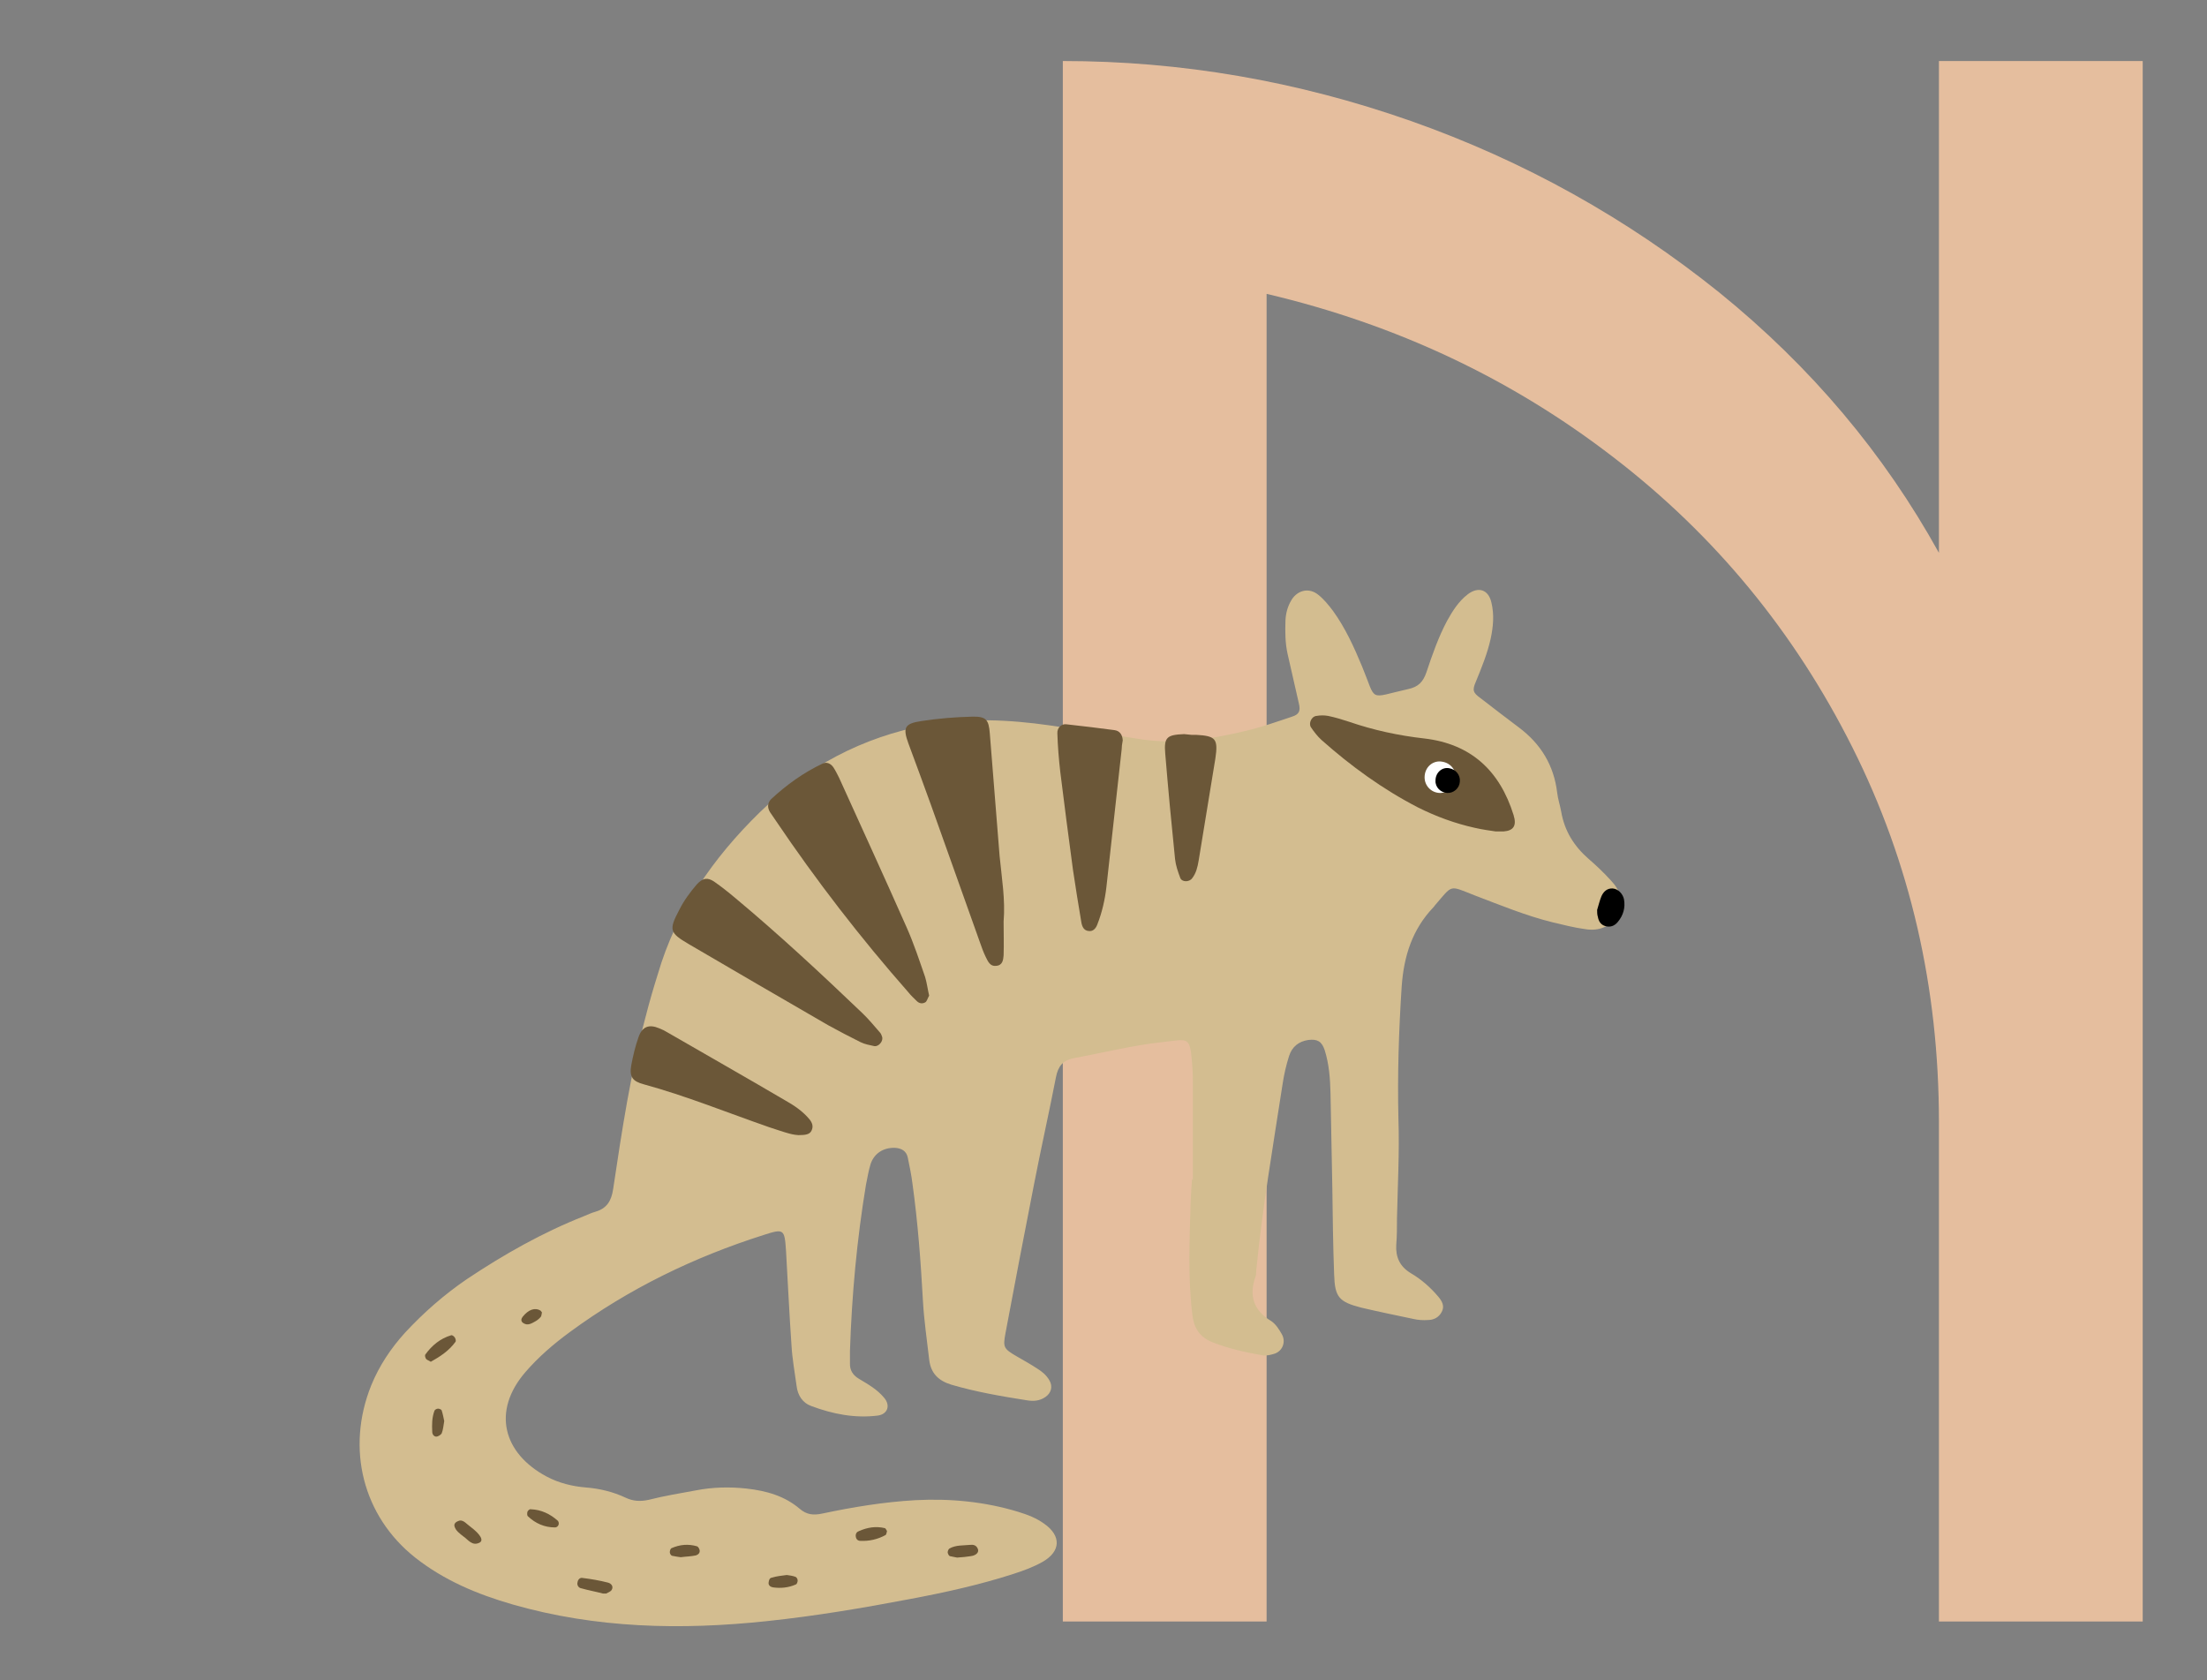 <?xml version="1.0" encoding="utf-8"?>
<!-- Generator: Adobe Illustrator 25.1.0, SVG Export Plug-In . SVG Version: 6.00 Build 0)  -->
<svg version="1.1" id="Calque_1" xmlns="http://www.w3.org/2000/svg" xmlns:xlink="http://www.w3.org/1999/xlink" x="0px" y="0px"
	 viewBox="0 0 607.6 462.5" style="enable-background:new 0 0 607.6 462.5;" xml:space="preserve">
<rect x="0" y="0" width="607.6" height="462.5" fill="#808080" stroke="none"/>
<style type="text/css">
	.st0{fill:#E5BE9E;}
	.st1{fill:#19935C;}
	.st2{fill:#004C26;}
	.st3{fill:#006836;}
	.st4{fill:#FFFFFF;}
	.st5{fill:#B25E26;}
	.st6{fill:#D3803C;}
	.st7{fill:#662704;}
	.st8{fill:#A0A0A0;}
	.st9{fill:#7C7C7C;}
	.st10{fill:#D8D8D8;}
	.st11{fill:#FFAF2E;}
	.st12{fill:#E27600;}
	.st13{fill:#FF6695;}
	.st14{fill:#FFEB76;}
	.st15{fill:#FFCF48;}
	.st16{fill:#6D6D6D;}
	.st17{fill:#C6C6C6;}
	.st18{fill:#CCCCCC;}
	.st19{fill:#F987B6;}
	.st20{fill:#CE3A6F;}
	.st21{fill:#CECECE;}
	.st22{fill:#565656;}
	.st23{fill:#F77CA9;}
	.st24{fill:#723100;}
	.st25{fill:#E8D09C;}
	.st26{fill:#6B5738;}
	.st27{fill:#69C498;}
	.st28{fill:#FF8B2C;}
	.st29{fill:#B2B2B2;}
	.st30{fill:#848484;}
	.st31{fill:#726359;}
	.st32{fill:#CABAAB;}
	.st33{fill:#E8E2DD;}
	.st34{fill:#D3BD90;}
	.st35{fill:#EAAD8B;}
	.st36{fill:#CEB78A;}
	.st37{fill:#EAE4DC;}
	.st38{fill:#7F7870;}
	.st39{fill:#84AFD3;}
	.st40{fill:#5F94B7;}
	.st41{fill:#D37E02;}
</style>
<g>
	<path class="st0" d="M292.6,16.8c32.6,0,64.5,5.5,95.8,16.5c31.2,11,59.5,26.8,84.9,47.2c25.3,20.5,45.4,44.4,60.5,71.7v-10.6V16.8
		h56.1v429.6h-56.1V308.9c0-37-7.9-71.4-23.8-103.1c-15.9-31.7-37.8-58.4-65.8-79.9c-28-21.6-59.8-36.6-95.5-45v365.5h-56.1V16.8z"
		/>
</g>
<g>
	<path class="st34" d="M328.4,324.8c0-8.9,0-17.8,0-26.6c0-1.3,0-2.7-0.1-4c-0.7-9.3-0.7-8.1-8.4-7.3c-8.2,0.9-16.1,2.9-24.2,4.4
		c-3.1,0.6-4.4,2.2-5,5.3c-1.9,9.8-4.1,19.5-6,29.3c-2.7,13.7-5.3,27.4-7.9,41.2c-0.7,3.8-0.5,4.2,3.1,6.3c1.9,1.1,3.9,2.2,5.7,3.4
		c1.3,0.8,2.5,1.8,3.3,3.2c1,1.7,0.5,3.5-1.1,4.6c-1.6,1.1-3.3,1.2-5.1,0.9c-7-1.1-14-2.3-20.8-4.3c-3.6-1.1-5.7-3.2-6.1-7
		c-0.6-5.3-1.4-10.6-1.7-15.9c-0.6-10.9-1.4-21.7-2.9-32.5c-0.3-2.4-0.8-4.8-1.3-7.2c-0.4-1.8-1.8-2.5-3.5-2.6
		c-3.2-0.1-5.7,1.5-6.7,4.4c-0.6,1.9-0.9,3.9-1.3,5.8c-2.5,15.1-3.9,30.4-4.4,45.7c0,1.1,0,2.2,0,3.3c-0.1,2,0.8,3.4,2.5,4.4
		c2.5,1.5,5,2.9,6.9,5.2c1.8,2.1,1,4.5-1.7,4.9c-6.3,0.8-12.4-0.4-18.3-2.6c-2.5-0.9-3.8-3-4.1-5.6c-0.5-3.7-1.2-7.5-1.4-11.2
		c-0.6-8.6-1-17.3-1.5-25.9c-0.4-6.1-0.6-6.2-6.2-4.4c-19.2,6.1-37.1,14.8-53.3,26.7c-4.5,3.3-8.7,6.9-12.3,11.1
		c-9.2,10.7-6.1,22.3,5.9,28.7c3.4,1.8,7.1,2.7,10.8,3c3.8,0.3,7.5,1.2,10.9,2.8c2.1,1,4.1,1.1,6.4,0.6c4.3-1.1,8.7-1.8,13-2.6
		c4.6-0.9,9.3-1,13.9-0.5c5.4,0.6,10.5,2,14.7,5.6c1.9,1.6,3.7,1.8,6.1,1.3c8.5-1.8,17-3.2,25.7-3.7c9.6-0.5,19.1,0.4,28.3,3.2
		c2.6,0.8,5,1.7,7.2,3.3c4.7,3.3,4.6,7.6-0.5,10.5c-2.5,1.4-5.2,2.4-8,3.3c-9.3,3-18.8,5.1-28.4,6.9c-13.1,2.5-26.2,4.7-39.5,6.1
		c-23.6,2.5-47,2-70-4.6c-9.7-2.8-18.8-6.6-26.8-12.9c-14.4-11.4-19.1-30-12.1-47.4c2.2-5.4,5.4-10.2,9.3-14.5
		c5.2-5.6,10.8-10.5,17.1-14.8c10.2-6.8,20.8-12.8,32.2-17.3c1-0.4,2-0.9,3.1-1.2c3.1-0.9,4.4-2.9,4.9-6.2c2.4-16,4.8-32,9-47.7
		c1-3.9,2.1-7.7,3.3-11.5c5.1-17.5,15.2-32,28.1-44.6c12.9-12.5,28.2-20.7,46-24c11.3-2,22.6-1.5,33.8,0.1
		c7.9,1.2,15.8,2.3,23.7,3.6c10.3,1.8,20.4,0.3,30.3-2.1c4.3-1,8.5-2.5,12.7-3.9c1.9-0.6,2.4-1.5,1.9-3.6c-1-4.5-2.1-9.1-3.1-13.6
		c-0.7-3.1-0.7-6.2-0.6-9.3c0.1-2,0.6-3.9,1.7-5.7c1.7-2.7,4.9-3.4,7.4-1.3c1.5,1.2,2.8,2.8,4,4.4c3.4,4.7,5.8,10,8,15.3
		c4.1,9.9,1.5,8.7,12.7,6.2c2.8-0.6,4.1-2,5-4.6c1.6-4.8,3.3-9.7,5.7-14.2c1.5-2.7,3.2-5.4,5.7-7.3c2.9-2.2,5.7-1.3,6.5,2.3
		c0.8,3.3,0.5,6.6-0.2,9.9c-0.9,4.1-2.5,8-4.1,11.9c-1,2.3-0.8,3,1.3,4.5c3.5,2.7,7,5.4,10.6,8.1c6,4.5,9.6,10.4,10.5,17.9
		c0.2,1.8,0.8,3.5,1.1,5.2c0.9,5.3,3.5,9.5,7.5,13c2.2,1.9,4.3,3.9,6.2,6c2.5,2.6,3.6,5.7,1.9,9.1c-1.8,3.6-5.1,4.9-8.9,4.3
		c-3.1-0.4-6.1-1.2-9.1-1.9c-7.3-1.8-14.3-4.7-21.4-7.4c-7.2-2.8-5.9-3.1-11,2.8c-0.1,0.2-0.3,0.4-0.4,0.5
		c-5.8,6.1-8.1,13.4-8.7,21.7c-0.8,12.2-1.2,24.4-0.9,36.6c0.3,9.1-0.2,18.2-0.4,27.3c0,2.4,0,4.9-0.2,7.3c-0.2,3.4,1,6,4,7.8
		c2.9,1.7,5.4,3.9,7.6,6.5c1,1.2,1.8,2.6,0.9,4.2c-0.8,1.5-2.2,2.2-3.8,2.2c-1.3,0.1-2.7,0-4-0.3c-4.8-1-9.6-2-14.3-3.1
		c-6.2-1.6-7.3-2.9-7.5-9.1c-0.3-8-0.4-16-0.5-24c-0.2-8.7-0.3-17.3-0.5-26c-0.1-4-0.4-8-1.6-11.8c-0.8-2.4-2-3.1-4.5-2.8
		c-2.7,0.4-4.5,1.9-5.3,4.4c-0.8,2.5-1.4,5.1-1.8,7.8c-2.6,16.9-5.5,33.7-7.2,50.8c-0.1,0.7,0,1.4-0.2,2c-1.9,5.3-0.7,9.4,4.3,12.4
		c1.2,0.8,2.1,2.2,2.9,3.6c1.2,2.1,0.2,4.7-2.1,5.4c-1,0.3-2.2,0.6-3.3,0.4c-4.6-0.8-9.1-1.8-13.5-3.5c-3.4-1.3-5.2-3.6-5.7-7.4
		c-1.3-10.4-0.8-20.8-0.5-31.3c0.1-2.2,0.2-4.4,0.4-6.6C328.2,324.8,328.3,324.8,328.4,324.8z"/>
	<path class="st26" d="M276.3,253.7c0,3.1,0.1,6.2,0,9.3c-0.1,1.3-0.3,2.8-2.1,2.9c-1.6,0.2-2.2-1.2-2.8-2.4
		c-0.7-1.4-1.2-2.9-1.7-4.3c-4.5-12.5-8.9-25.1-13.4-37.6c-2-5.6-4.1-11.2-6.2-16.9c-1.6-4.4-1.1-5.5,3.6-6.2
		c4.6-0.7,9.3-1.1,13.9-1.2c3.9-0.1,4.6,0.8,4.9,4.6c0.9,11.3,1.8,22.5,2.7,33.8C275.8,241.8,276.8,247.7,276.3,253.7z"/>
	<path class="st26" d="M255.8,274.1c-0.4,0.7-0.6,1.5-1,1.8c-0.8,0.5-1.7,0.4-2.4-0.3c-0.8-0.8-1.6-1.5-2.3-2.4
		c-13.2-15-25.4-30.8-36.6-47.4c-0.5-0.7-1-1.5-1.5-2.2c-0.8-1.3-0.7-2.6,0.3-3.6c4.2-3.9,8.9-7.3,14.2-9.8c1.1-0.5,2.2,0,2.9,1
		c0.6,0.9,1.1,1.9,1.6,2.9c6.2,13.7,12.5,27.4,18.6,41.2c2,4.5,3.5,9.1,5.1,13.7C255.2,270.7,255.4,272.4,255.8,274.1z"/>
	<path class="st26" d="M411.8,228.9c-1.4-0.2-3.6-0.5-5.8-1c-5.4-1.2-10.6-3.1-15.6-5.6c-9.7-5-18.5-11.4-26.6-18.6
		c-1.1-1-2.1-2.3-2.9-3.5c-0.7-1.1,0.2-3,1.5-3.1c1.1-0.2,2.2-0.2,3.3,0c1.9,0.4,3.9,1,5.7,1.6c6.7,2.3,13.6,3.8,20.7,4.6
		c12.9,1.5,20.8,8.9,24.6,21.1c0.9,2.9,0,4.3-2.8,4.5C413.4,228.9,413,228.9,411.8,228.9z"/>
	<path class="st26" d="M242.9,285.6c0.2,1.3-1.2,2.6-2.2,2.4c-1.3-0.3-2.6-0.5-3.8-1.1c-3-1.5-5.9-3-8.8-4.6
		c-12.8-7.4-25.7-14.9-38.5-22.4c-5.3-3.1-5.5-3.9-2.6-9.4c1.3-2.6,3-4.9,4.9-7.1c1.6-1.7,2.9-1.9,4.7-0.7c2,1.4,3.9,2.9,5.8,4.5
		c12.1,10.1,23.6,20.8,35,31.7c1.8,1.7,3.3,3.6,4.9,5.4C242.6,284.6,242.8,285.3,242.9,285.6z"/>
	<path class="st26" d="M308.8,206.3c-1.4,12.8-2.8,25.4-4.2,37.9c-0.4,3.5-1.2,7-2.5,10.3c-0.4,1.1-1.2,2-2.4,1.8
		c-1.3-0.1-1.8-1.2-2-2.4c-0.8-4.8-1.6-9.6-2.3-14.4c-1.2-9-2.4-18-3.5-27c-0.4-3.5-0.7-7.1-0.8-10.6c-0.1-1.5,1.1-2.7,2.5-2.5
		c4.4,0.5,8.8,1,13.2,1.6c1.5,0.2,2.2,1.3,2.3,2.8C308.9,204.8,308.8,205.7,308.8,206.3z"/>
	<path class="st26" d="M219.8,312.5c-0.2,0-1.3-0.1-2.4-0.4c-1.9-0.5-3.8-1.2-5.7-1.8c-11.5-4-22.8-8.6-34.5-11.8
		c-3-0.8-4-2-3.4-5.3c0.5-2.6,1.1-5.2,2-7.7c1-2.9,2.9-3.6,5.7-2.4c0.8,0.3,1.6,0.7,2.4,1.2c10.7,6.2,21.5,12.3,32.2,18.6
		c2.5,1.4,4.9,3,6.8,5.3c0.7,0.9,1.1,1.9,0.5,3.1C222.9,312.3,221.8,312.5,219.8,312.5z"/>
	<path class="st26" d="M328,202.3c0.4,0,0.9,0,1.3,0c5.4,0.3,6.1,1.1,5.3,6.5c-1.5,9.4-3.1,18.7-4.6,28.1c-0.3,1.8-0.7,3.5-1.8,4.9
		c-0.8,1.1-2.9,1.1-3.3-0.2c-0.6-1.6-1.2-3.3-1.4-5.1c-1-9.7-1.9-19.3-2.7-29c-0.4-4.6,0.5-5.2,5.2-5.4
		C326.7,202.2,327.3,202.2,328,202.3C328,202.2,328,202.2,328,202.3z"/>
	<path d="M439.7,250.5c0.4-1.3,0.7-2.6,1.2-3.8c0.6-1.3,1.6-2.2,3.1-2.1c1.5,0.1,2.8,1.5,3.1,3c0.4,2.3-0.2,4.4-1.7,6.2
		c-0.9,1.1-2.1,1.6-3.6,1.1c-1.2-0.4-1.7-1.4-1.9-2.5C439.7,251.8,439.7,251.1,439.7,250.5z"/>
	<path class="st26" d="M118.6,374.9c-0.6-0.4-1.1-0.5-1.3-0.8c-0.2-0.3-0.4-0.9-0.2-1.2c1.8-2.5,4.1-4.4,7.1-5.3
		c0.3-0.1,0.8,0.3,1,0.6c0.2,0.3,0.4,0.9,0.2,1.2C123.6,371.9,121.1,373.5,118.6,374.9z"/>
	<path class="st26" d="M166,438.7c-1.9-0.5-4.1-0.9-6.2-1.5c-0.6-0.2-1-0.9-0.8-1.6c0.1-0.7,0.6-1.3,1.3-1.2
		c2.4,0.3,4.8,0.7,7.1,1.3c0.8,0.2,1.6,1,1,2c-0.3,0.5-1,0.7-1.5,1C166.7,438.7,166.4,438.7,166,438.7z"/>
	<path class="st26" d="M153.8,419.1c0.2,0.9-0.5,1.4-1,1.4c-2.9,0-5.4-1.1-7.5-3.1c-0.2-0.2-0.2-0.8-0.1-1.2
		c0.1-0.3,0.6-0.8,0.9-0.7c2.9,0.1,5.4,1.3,7.5,3.2C153.7,418.7,153.7,419,153.8,419.1z"/>
	<path class="st26" d="M244.2,421.5c-0.1,0.4-0.2,1-0.4,1.1c-2.2,1.2-4.5,1.7-6.9,1.6c-0.7,0-1.2-0.4-1.3-1.2
		c-0.1-0.8,0.3-1.3,0.9-1.5c2.3-1,4.6-1.4,7.1-0.8C243.8,420.7,244,421.2,244.2,421.5z"/>
	<path class="st26" d="M126.6,418.6c1.1-0.1,1.9,1,2.9,1.7c2.9,2.2,3.7,3.8,2.5,4.4c-2,1-3.1-0.8-4.4-1.7c-1-0.8-2.2-1.6-2.5-2.9
		C125,419.4,125.5,418.9,126.6,418.6z"/>
	<path class="st26" d="M216.6,433.6c0.7,0.1,1.6,0.2,2.4,0.5c0.3,0.1,0.6,0.6,0.6,1c0,0.4-0.2,1-0.5,1.1c-2,0.9-4.2,1.1-6.3,0.8
		c-0.6-0.1-1.3-0.5-1.2-1.3c0.1-0.7,0.2-1.3,1-1.4C213.9,433.9,215.1,433.8,216.6,433.6z"/>
	<path class="st26" d="M187.4,428.7c-0.7-0.1-1.5-0.2-2.4-0.4c-0.3-0.1-0.6-0.6-0.6-1c0-0.4,0.2-1,0.5-1.1c2.3-1,4.6-1.2,7-0.5
		c0.3,0.1,0.6,0.6,0.7,1c0.2,0.8-0.4,1.3-1,1.5C190.2,428.5,188.9,428.5,187.4,428.7z"/>
	<path class="st26" d="M263.5,428.8c-0.4-0.1-1.2-0.2-2-0.4c-0.3-0.1-0.5-0.6-0.6-1c0-0.4,0.2-0.9,0.5-1.1c1.8-1,3.8-0.8,5.7-1
		c0.9-0.1,1.7,0.1,2.1,1.1c0.4,0.9-0.4,1.8-1.9,2C266.1,428.6,265,428.7,263.5,428.8z"/>
	<path class="st26" d="M122.3,391.2c-0.2,1.2-0.3,2.4-0.7,3.4c-0.2,0.4-1,0.9-1.5,0.9c-0.6,0-1.1-0.6-1.1-1.3
		c-0.1-2-0.1-3.9,0.6-5.8c0.1-0.3,0.6-0.6,1-0.6c0.3,0,0.9,0.2,1,0.5C121.9,389.2,122.1,390.3,122.3,391.2z"/>
	<path class="st26" d="M149.2,361.3c-0.1,0.4-0.1,0.9-0.3,1.2c-0.4,0.5-0.9,0.9-1.4,1.2c-1.1,0.6-2.2,1.4-3.5,0.5
		c-0.7-0.5-0.5-1.2-0.1-1.7c1.6-2,3.4-2.6,4.9-1.7C149,361,149.1,361.2,149.2,361.3z"/>
	<path class="st4" d="M400.8,214.3c-0.2,2.3-2.2,4.1-4.5,4c-2.3-0.1-4.1-2-4.1-4.3c0-2.8,2.3-4.8,4.9-4.3
		C399.4,210.1,400.9,212,400.8,214.3z"/>
	<path d="M401.9,215.2c-0.1,1.8-1.7,3.2-3.5,3.1c-1.8-0.1-3.3-1.6-3.2-3.4c0-2.2,1.8-3.8,3.8-3.4
		C400.8,211.8,402.1,213.4,401.9,215.2z"/>
</g>
</svg>
